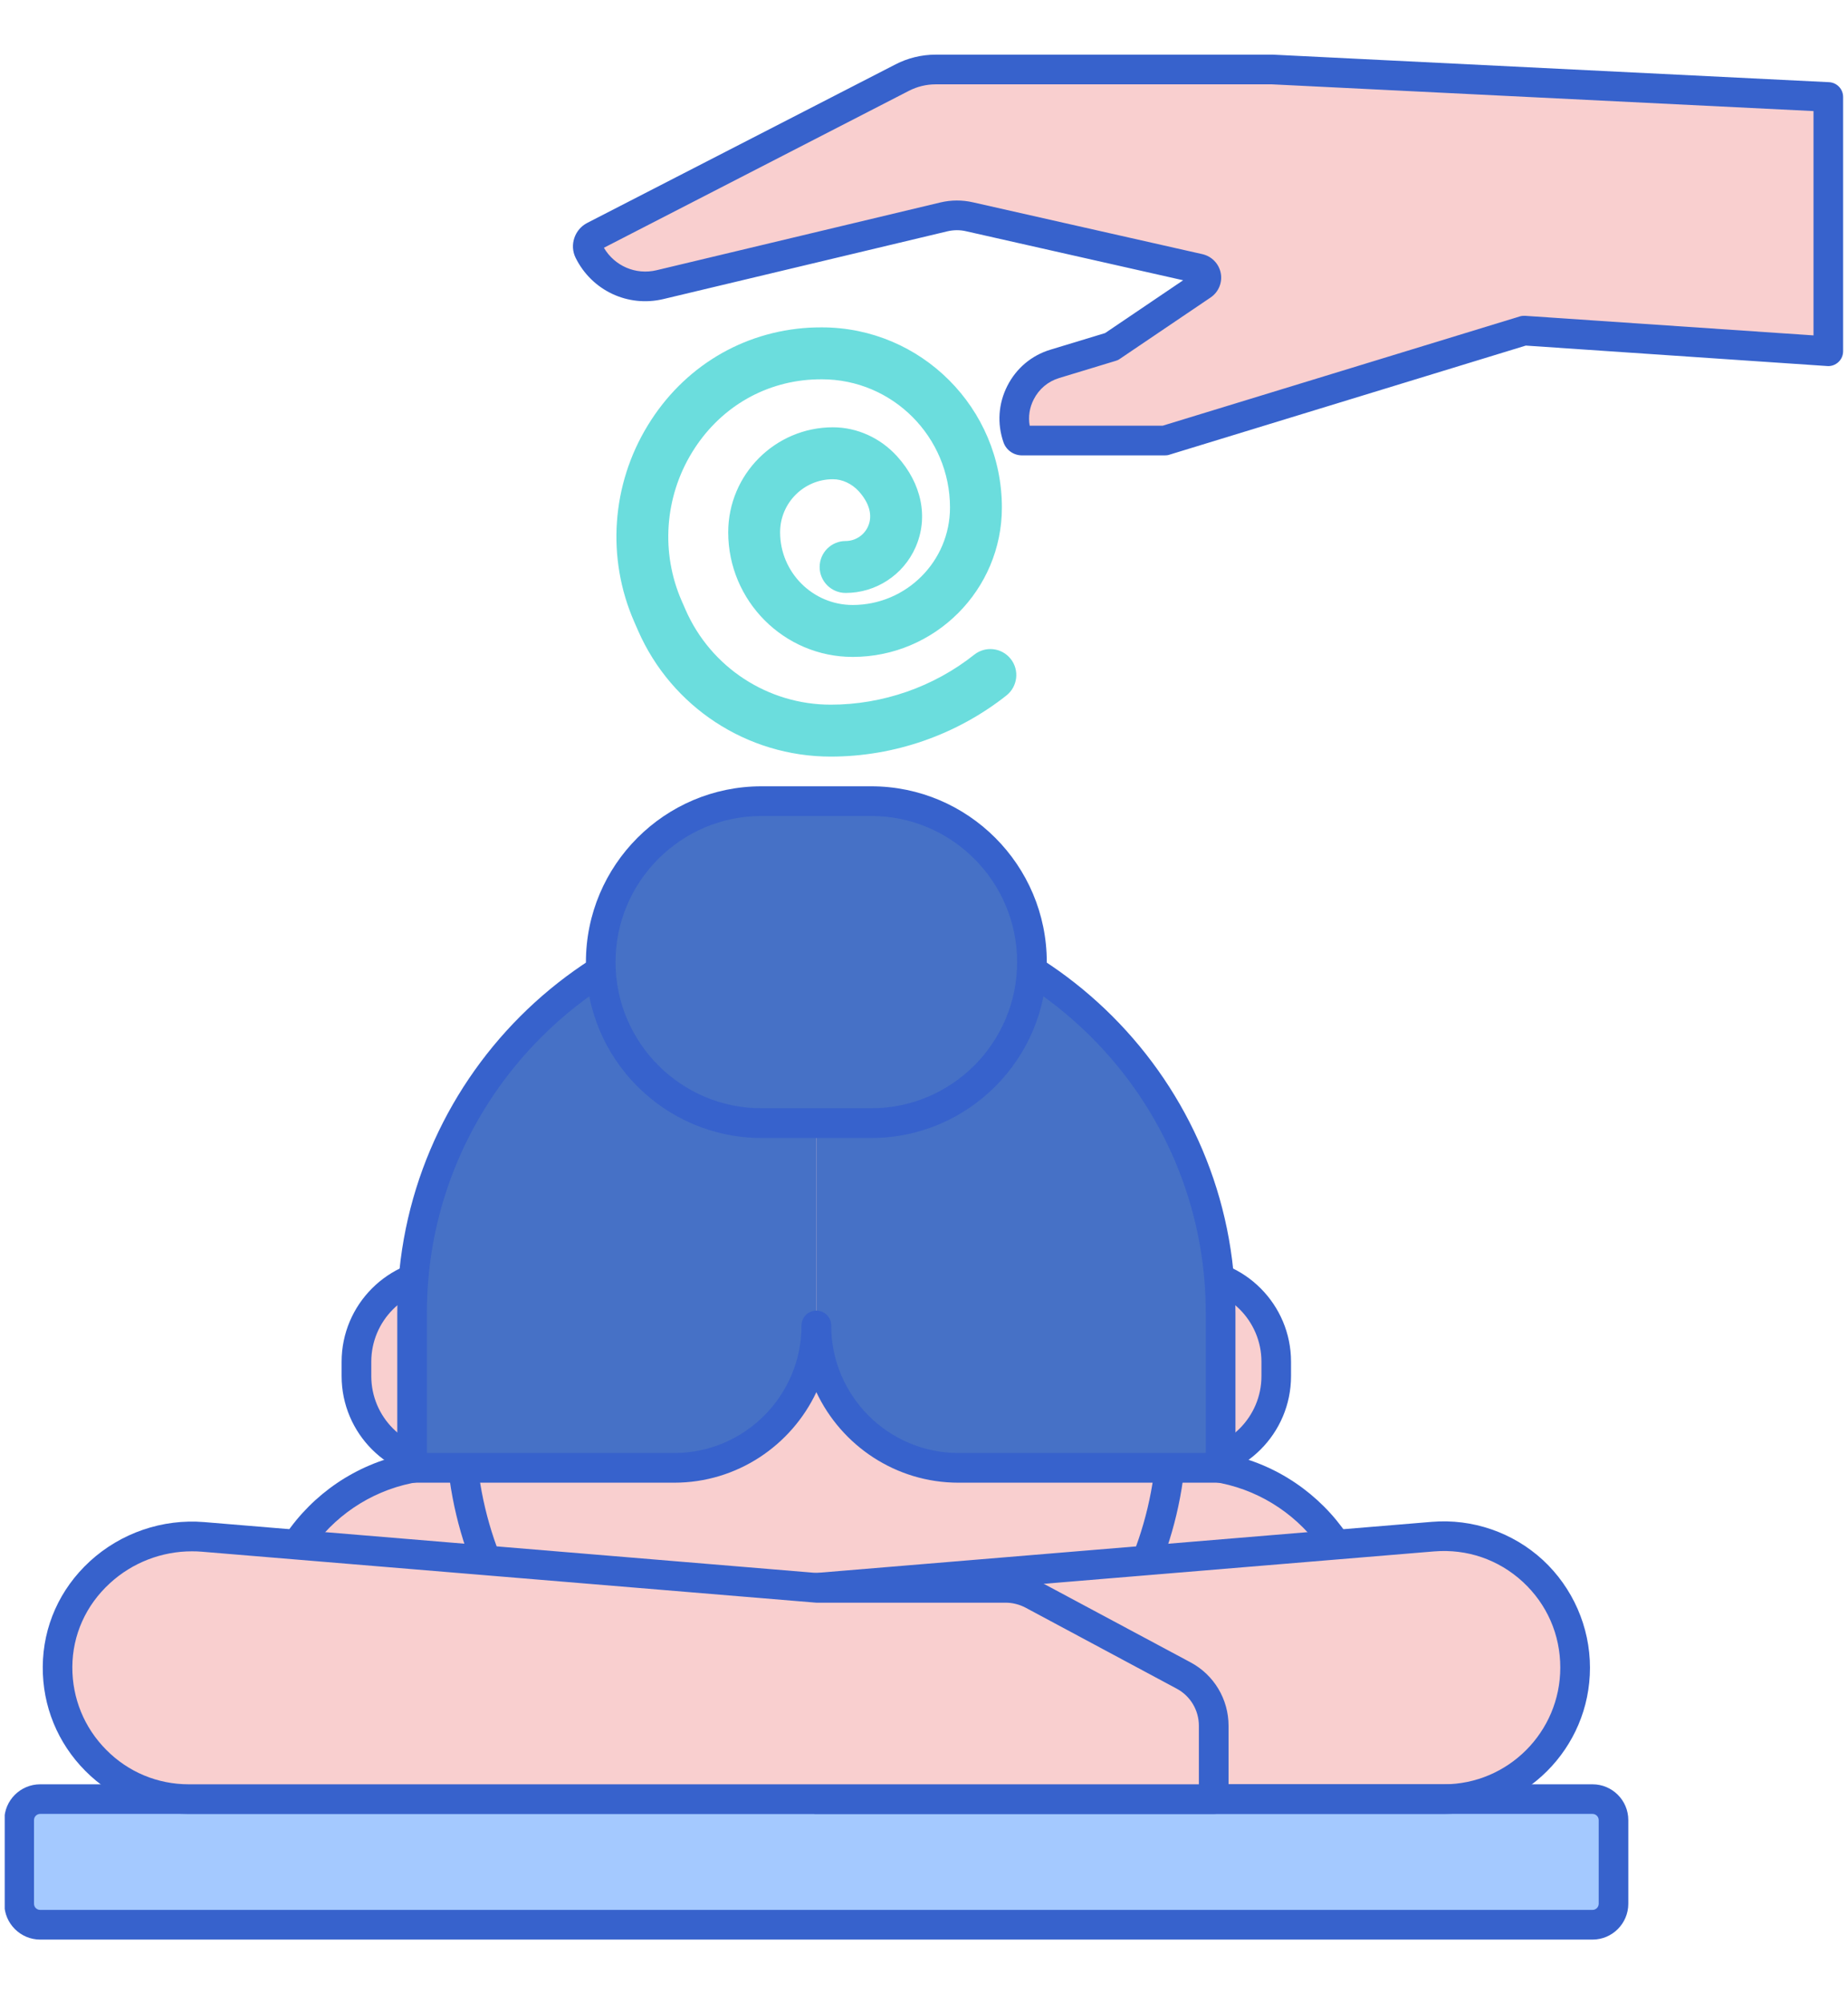 <svg xmlns="http://www.w3.org/2000/svg" xmlns:xlink="http://www.w3.org/1999/xlink" width="120" zoomAndPan="magnify" viewBox="0 0 90 97.5" height="130" preserveAspectRatio="xMidYMid meet" version="1.0"><defs><clipPath id="id1"><path d="M 0.23 87 L 79 87 L 79 94 L 0.23 94 Z M 0.23 87 " clip-rule="nonzero"/></clipPath><clipPath id="id2"><path d="M 0.23 86 L 80 86 L 80 94.422 L 0.23 94.422 Z M 0.23 86 " clip-rule="nonzero"/></clipPath><clipPath id="id3"><path d="M 28 3 L 89.77 3 L 89.77 22 L 28 22 Z M 28 3 " clip-rule="nonzero"/></clipPath><clipPath id="id4"><path d="M 27 2.641 L 89.77 2.641 L 89.77 23 L 27 23 Z M 27 2.641 " clip-rule="nonzero"/></clipPath></defs><path fill="#f9cfcf" d="M 66.492 87.566 L 13.02 87.566 L 13.02 79.926 C 13.02 75.164 16.879 71.305 21.637 71.305 L 57.879 71.305 C 62.637 71.305 66.492 75.164 66.492 79.926 Z M 66.492 87.566 " fill-opacity="1" fill-rule="nonzero"/><path fill="#3762cc" d="M 66.492 88.285 L 13.02 88.285 C 12.621 88.285 12.297 87.965 12.297 87.566 L 12.297 79.926 C 12.297 74.773 16.488 70.582 21.637 70.582 L 57.879 70.582 C 63.027 70.582 67.215 74.773 67.215 79.926 L 67.215 87.566 C 67.215 87.965 66.891 88.285 66.492 88.285 Z M 13.742 86.844 L 65.77 86.844 L 65.77 79.926 C 65.77 75.57 62.23 72.027 57.879 72.027 L 21.637 72.027 C 17.281 72.027 13.742 75.57 13.742 79.926 Z M 13.742 86.844 " fill-opacity="1" fill-rule="nonzero"/><path fill="#f9cfcf" d="M 26.137 71.305 L 21.684 71.305 C 19.297 71.305 17.359 69.367 17.359 66.977 L 17.359 66.277 C 17.359 63.887 19.297 61.945 21.684 61.945 L 26.137 61.945 Z M 26.137 71.305 " fill-opacity="1" fill-rule="nonzero"/><path fill="#f9cfcf" d="M 53.375 61.945 L 57.828 61.945 C 60.219 61.945 62.156 63.887 62.156 66.277 L 62.156 66.977 C 62.156 69.367 60.219 71.305 57.828 71.305 L 53.375 71.305 Z M 53.375 61.945 " fill-opacity="1" fill-rule="nonzero"/><path fill="#3762cc" d="M 26.137 72.027 L 21.684 72.027 C 18.902 72.027 16.637 69.762 16.637 66.977 L 16.637 66.277 C 16.637 63.492 18.902 61.227 21.684 61.227 L 26.137 61.227 C 26.535 61.227 26.859 61.547 26.859 61.945 L 26.859 71.305 C 26.859 71.703 26.535 72.027 26.137 72.027 Z M 21.684 62.668 C 19.699 62.668 18.082 64.289 18.082 66.277 L 18.082 66.977 C 18.082 68.965 19.695 70.582 21.684 70.582 L 25.414 70.582 L 25.414 62.668 Z M 21.684 62.668 " fill-opacity="1" fill-rule="nonzero"/><path fill="#3762cc" d="M 57.828 72.027 L 53.375 72.027 C 52.977 72.027 52.656 71.703 52.656 71.305 L 52.656 61.945 C 52.656 61.547 52.977 61.223 53.375 61.223 L 57.828 61.223 C 60.613 61.223 62.875 63.492 62.875 66.277 L 62.875 66.977 C 62.875 69.762 60.613 72.027 57.828 72.027 Z M 54.098 70.582 L 57.828 70.582 C 59.816 70.582 61.434 68.965 61.434 66.977 L 61.434 66.277 C 61.434 64.289 59.816 62.668 57.828 62.668 L 54.098 62.668 Z M 54.098 70.582 " fill-opacity="1" fill-rule="nonzero"/><path fill="#f9cfcf" d="M 57.371 61.309 C 57.371 51.66 49.484 43.836 39.758 43.836 C 30.027 43.836 22.141 51.66 22.141 61.309 L 22.141 62.957 L 22.461 70.238 C 22.859 79.305 30.07 86.742 39.133 87.055 C 39.34 87.062 39.547 87.066 39.758 87.066 C 39.965 87.066 40.172 87.062 40.379 87.055 C 49.445 86.742 56.656 79.305 57.051 70.238 L 57.371 62.957 Z M 57.371 61.309 " fill-opacity="1" fill-rule="nonzero"/><path fill="#3762cc" d="M 39.758 87.789 C 39.539 87.789 39.324 87.785 39.109 87.777 C 29.785 87.457 22.156 79.766 21.738 70.27 L 21.422 62.988 L 21.422 61.309 C 21.422 51.277 29.645 43.113 39.758 43.113 C 49.867 43.113 58.094 51.277 58.094 61.309 L 58.094 62.957 L 57.773 70.27 C 57.359 79.766 49.727 87.457 40.406 87.777 C 40.191 87.785 39.973 87.789 39.758 87.789 Z M 39.758 44.559 C 30.441 44.559 22.863 52.074 22.863 61.309 L 22.863 62.957 L 23.184 70.207 C 23.566 78.953 30.582 86.039 39.16 86.332 C 39.559 86.348 39.957 86.348 40.355 86.332 C 48.93 86.039 55.949 78.953 56.332 70.207 L 56.652 62.926 L 56.648 61.309 C 56.648 52.074 49.07 44.559 39.758 44.559 Z M 39.758 44.559 " fill-opacity="1" fill-rule="nonzero"/><path fill="#4671c6" d="M 32.836 71.441 L 20.066 71.441 L 20.066 63.906 C 20.066 53.023 28.883 44.203 39.758 44.203 L 39.758 64.512 C 39.758 68.34 36.656 71.441 32.836 71.441 Z M 32.836 71.441 " fill-opacity="1" fill-rule="nonzero"/><path fill="#4671c6" d="M 59.445 71.441 L 46.68 71.441 C 42.855 71.441 39.758 68.34 39.758 64.512 L 39.758 44.203 C 50.629 44.203 59.445 53.023 59.445 63.906 Z M 59.445 71.441 " fill-opacity="1" fill-rule="nonzero"/><path fill="#3762cc" d="M 59.445 72.164 L 46.68 72.164 C 43.621 72.164 40.98 70.355 39.758 67.758 C 38.535 70.355 35.891 72.164 32.836 72.164 L 20.066 72.164 C 19.668 72.164 19.348 71.84 19.348 71.441 L 19.348 63.906 C 19.348 52.645 28.504 43.48 39.758 43.48 C 51.012 43.48 60.168 52.645 60.168 63.906 L 60.168 71.441 C 60.168 71.84 59.844 72.164 59.445 72.164 Z M 39.758 63.789 C 40.156 63.789 40.48 64.113 40.48 64.512 C 40.48 67.934 43.262 70.719 46.68 70.719 L 58.723 70.719 L 58.723 63.906 C 58.723 53.441 50.215 44.926 39.758 44.926 C 29.297 44.926 20.789 53.441 20.789 63.906 L 20.789 70.719 L 32.836 70.719 C 36.254 70.719 39.035 67.934 39.035 64.512 C 39.035 64.113 39.359 63.789 39.758 63.789 Z M 39.758 63.789 " fill-opacity="1" fill-rule="nonzero"/><path fill="#4671c6" d="M 42.43 54.664 L 37.086 54.664 C 32.762 54.664 29.254 51.156 29.254 46.828 C 29.254 42.5 32.762 38.992 37.086 38.992 L 42.43 38.992 C 46.754 38.992 50.258 42.5 50.258 46.828 C 50.258 51.156 46.754 54.664 42.43 54.664 Z M 42.43 54.664 " fill-opacity="1" fill-rule="nonzero"/><path fill="#3762cc" d="M 42.43 55.387 L 37.086 55.387 C 32.371 55.387 28.535 51.547 28.535 46.828 C 28.535 42.109 32.371 38.27 37.086 38.27 L 42.43 38.27 C 47.145 38.27 50.98 42.109 50.98 46.828 C 50.98 51.547 47.145 55.387 42.43 55.387 Z M 37.086 39.715 C 33.168 39.715 29.977 42.906 29.977 46.828 C 29.977 50.75 33.168 53.941 37.086 53.941 L 42.43 53.941 C 46.348 53.941 49.535 50.75 49.535 46.828 C 49.535 42.906 46.348 39.715 42.43 39.715 Z M 37.086 39.715 " fill-opacity="1" fill-rule="nonzero"/><path fill="#f9cfcf" d="M 76.711 81.168 C 76.711 84.699 73.848 87.566 70.316 87.566 L 39.758 87.566 L 39.758 77.281 L 69.789 74.789 C 73.516 74.48 76.711 77.422 76.711 81.168 Z M 76.711 81.168 " fill-opacity="1" fill-rule="nonzero"/><g clip-path="url(#id1)"><path fill="#a4c9ff" d="M 77.559 93.68 L 1.957 93.68 C 1.391 93.68 0.934 93.223 0.934 92.656 L 0.934 88.586 C 0.934 88.023 1.391 87.566 1.957 87.566 L 77.559 87.566 C 78.121 87.566 78.578 88.023 78.578 88.586 L 78.578 92.656 C 78.578 93.223 78.121 93.68 77.559 93.68 Z M 77.559 93.68 " fill-opacity="1" fill-rule="nonzero"/></g><path fill="#3762cc" d="M 70.316 88.285 L 39.758 88.285 C 39.359 88.285 39.035 87.965 39.035 87.566 L 39.035 77.281 C 39.035 76.906 39.324 76.594 39.695 76.562 L 69.73 74.07 C 71.707 73.906 73.676 74.582 75.137 75.926 C 76.594 77.273 77.434 79.18 77.434 81.168 C 77.434 85.094 74.242 88.285 70.316 88.285 Z M 40.48 86.844 L 70.316 86.844 C 73.445 86.844 75.988 84.297 75.988 81.164 C 75.988 79.559 75.34 78.078 74.16 76.988 C 72.977 75.902 71.449 75.379 69.848 75.508 L 40.48 77.945 Z M 40.48 86.844 " fill-opacity="1" fill-rule="nonzero"/><g clip-path="url(#id2)"><path fill="#3762cc" d="M 77.559 94.402 L 1.957 94.402 C 0.996 94.402 0.211 93.617 0.211 92.656 L 0.211 88.586 C 0.211 87.625 0.996 86.844 1.957 86.844 L 77.559 86.844 C 78.52 86.844 79.301 87.625 79.301 88.586 L 79.301 92.656 C 79.301 93.617 78.52 94.402 77.559 94.402 Z M 1.957 88.285 C 1.789 88.285 1.656 88.422 1.656 88.586 L 1.656 92.656 C 1.656 92.824 1.789 92.957 1.957 92.957 L 77.559 92.957 C 77.723 92.957 77.859 92.824 77.859 92.656 L 77.859 88.586 C 77.859 88.422 77.723 88.285 77.559 88.285 Z M 1.957 88.285 " fill-opacity="1" fill-rule="nonzero"/></g><path fill="#f9cfcf" d="M 48.977 77.281 L 39.758 77.281 L 9.887 74.805 C 6.152 74.492 2.824 77.379 2.801 81.129 C 2.781 84.68 5.652 87.566 9.195 87.566 L 59.109 87.566 L 59.109 83.996 C 59.109 82.973 58.547 82.031 57.645 81.547 L 50.285 77.609 C 49.883 77.395 49.434 77.281 48.977 77.281 Z M 48.977 77.281 " fill-opacity="1" fill-rule="nonzero"/><path fill="#3762cc" d="M 59.109 88.285 L 9.195 88.285 C 7.289 88.285 5.496 87.543 4.152 86.188 C 2.805 84.832 2.07 83.035 2.082 81.125 C 2.094 79.16 2.91 77.336 4.379 75.988 C 5.887 74.609 7.91 73.914 9.949 74.082 L 39.785 76.559 L 48.977 76.559 C 49.551 76.559 50.121 76.703 50.625 76.973 L 57.984 80.91 C 59.125 81.52 59.832 82.703 59.832 83.996 L 59.832 87.566 C 59.832 87.965 59.508 88.285 59.109 88.285 Z M 9.344 75.504 C 7.875 75.504 6.445 76.055 5.355 77.055 C 4.184 78.125 3.531 79.574 3.523 81.133 C 3.516 82.656 4.102 84.09 5.176 85.168 C 6.246 86.25 7.676 86.844 9.195 86.844 L 58.387 86.844 L 58.387 83.996 C 58.387 83.238 57.973 82.543 57.305 82.188 L 49.945 78.246 C 49.648 78.09 49.312 78.004 48.977 78.004 L 39.758 78.004 C 39.738 78.004 39.719 78.004 39.699 78 L 9.828 75.523 C 9.668 75.508 9.504 75.504 9.344 75.504 Z M 9.344 75.504 " fill-opacity="1" fill-rule="nonzero"/><g clip-path="url(#id3)"><path fill="#f9cfcf" d="M 61.969 3.383 L 45.559 3.383 C 44.996 3.383 44.441 3.516 43.941 3.773 L 28.934 11.488 C 28.668 11.625 28.547 11.953 28.68 12.223 C 29.312 13.512 30.75 14.188 32.145 13.855 L 45.973 10.555 C 46.383 10.457 46.812 10.457 47.223 10.551 L 58.402 13.078 C 58.785 13.164 58.879 13.664 58.555 13.883 L 54.133 16.871 L 51.375 17.707 C 49.859 18.164 49.031 19.793 49.551 21.289 C 49.586 21.383 49.676 21.441 49.773 21.441 L 56.734 21.441 L 74.223 16.09 L 89.039 17.094 L 89.039 4.719 Z M 61.969 3.383 " fill-opacity="1" fill-rule="nonzero"/></g><g clip-path="url(#id4)"><path fill="#3762cc" d="M 56.734 22.164 L 49.773 22.164 C 49.367 22.164 49.004 21.91 48.871 21.527 C 48.555 20.617 48.621 19.641 49.059 18.781 C 49.496 17.922 50.242 17.293 51.168 17.016 L 53.82 16.211 L 57.621 13.641 L 47.062 11.258 C 46.758 11.184 46.441 11.188 46.141 11.258 L 32.312 14.555 C 30.578 14.969 28.82 14.141 28.031 12.543 C 27.727 11.926 27.984 11.164 28.602 10.848 L 43.613 3.133 C 44.211 2.824 44.887 2.66 45.559 2.66 L 61.969 2.66 C 61.984 2.66 61.996 2.66 62.008 2.66 L 89.078 4 C 89.461 4.02 89.762 4.336 89.762 4.719 L 89.762 17.094 C 89.762 17.297 89.68 17.484 89.535 17.621 C 89.387 17.758 89.191 17.832 88.992 17.816 L 74.309 16.82 L 56.945 22.133 C 56.879 22.156 56.805 22.164 56.734 22.164 Z M 50.148 20.719 L 56.625 20.719 L 74.012 15.402 C 74.098 15.375 74.184 15.367 74.273 15.371 L 88.32 16.324 L 88.32 5.406 L 61.953 4.105 L 45.559 4.105 C 45.113 4.105 44.668 4.215 44.27 4.418 L 29.41 12.059 C 29.93 12.945 30.961 13.395 31.977 13.152 L 45.805 9.852 C 46.324 9.73 46.867 9.727 47.387 9.848 L 58.562 12.371 C 59.016 12.477 59.367 12.84 59.453 13.297 C 59.539 13.754 59.344 14.219 58.957 14.48 L 54.535 17.469 C 54.477 17.512 54.41 17.543 54.34 17.562 L 51.586 18.398 C 51.043 18.562 50.602 18.93 50.344 19.438 C 50.137 19.84 50.07 20.285 50.148 20.719 Z M 50.148 20.719 " fill-opacity="1" fill-rule="nonzero"/></g><path fill="#6bdddd" d="M 40.457 36.824 C 36.391 36.824 32.707 34.418 31.074 30.691 L 30.887 30.262 C 29.531 27.168 29.777 23.594 31.551 20.699 C 33.281 17.871 36.145 16.141 39.406 15.949 C 39.609 15.938 39.82 15.934 40.027 15.934 C 44.863 15.934 48.793 19.867 48.793 24.703 C 48.793 28.711 45.535 31.973 41.527 31.973 C 38.184 31.973 35.465 29.25 35.465 25.906 C 35.465 23.09 37.754 20.797 40.566 20.797 C 41.734 20.797 42.871 21.309 43.684 22.203 C 44.891 23.531 45.23 25.188 44.586 26.641 C 43.992 27.988 42.656 28.859 41.184 28.859 C 40.484 28.859 39.918 28.293 39.918 27.598 C 39.918 26.898 40.484 26.332 41.184 26.332 C 41.656 26.332 42.086 26.051 42.277 25.617 C 42.508 25.094 42.344 24.484 41.816 23.902 C 41.484 23.543 41.02 23.324 40.566 23.324 C 39.148 23.324 37.992 24.48 37.992 25.906 C 37.992 27.855 39.578 29.445 41.527 29.445 C 44.141 29.445 46.266 27.316 46.266 24.703 C 46.266 21.262 43.469 18.461 40.027 18.461 C 39.867 18.461 39.707 18.465 39.551 18.473 C 37.129 18.613 34.996 19.906 33.703 22.02 C 32.363 24.207 32.176 26.91 33.199 29.246 L 33.387 29.676 C 34.617 32.484 37.395 34.297 40.457 34.297 C 42.984 34.297 45.469 33.434 47.449 31.863 C 47.996 31.43 48.789 31.523 49.223 32.07 C 49.656 32.617 49.562 33.414 49.016 33.848 C 46.59 35.766 43.551 36.824 40.457 36.824 Z M 40.457 36.824 " fill-opacity="1" fill-rule="nonzero"/></svg>